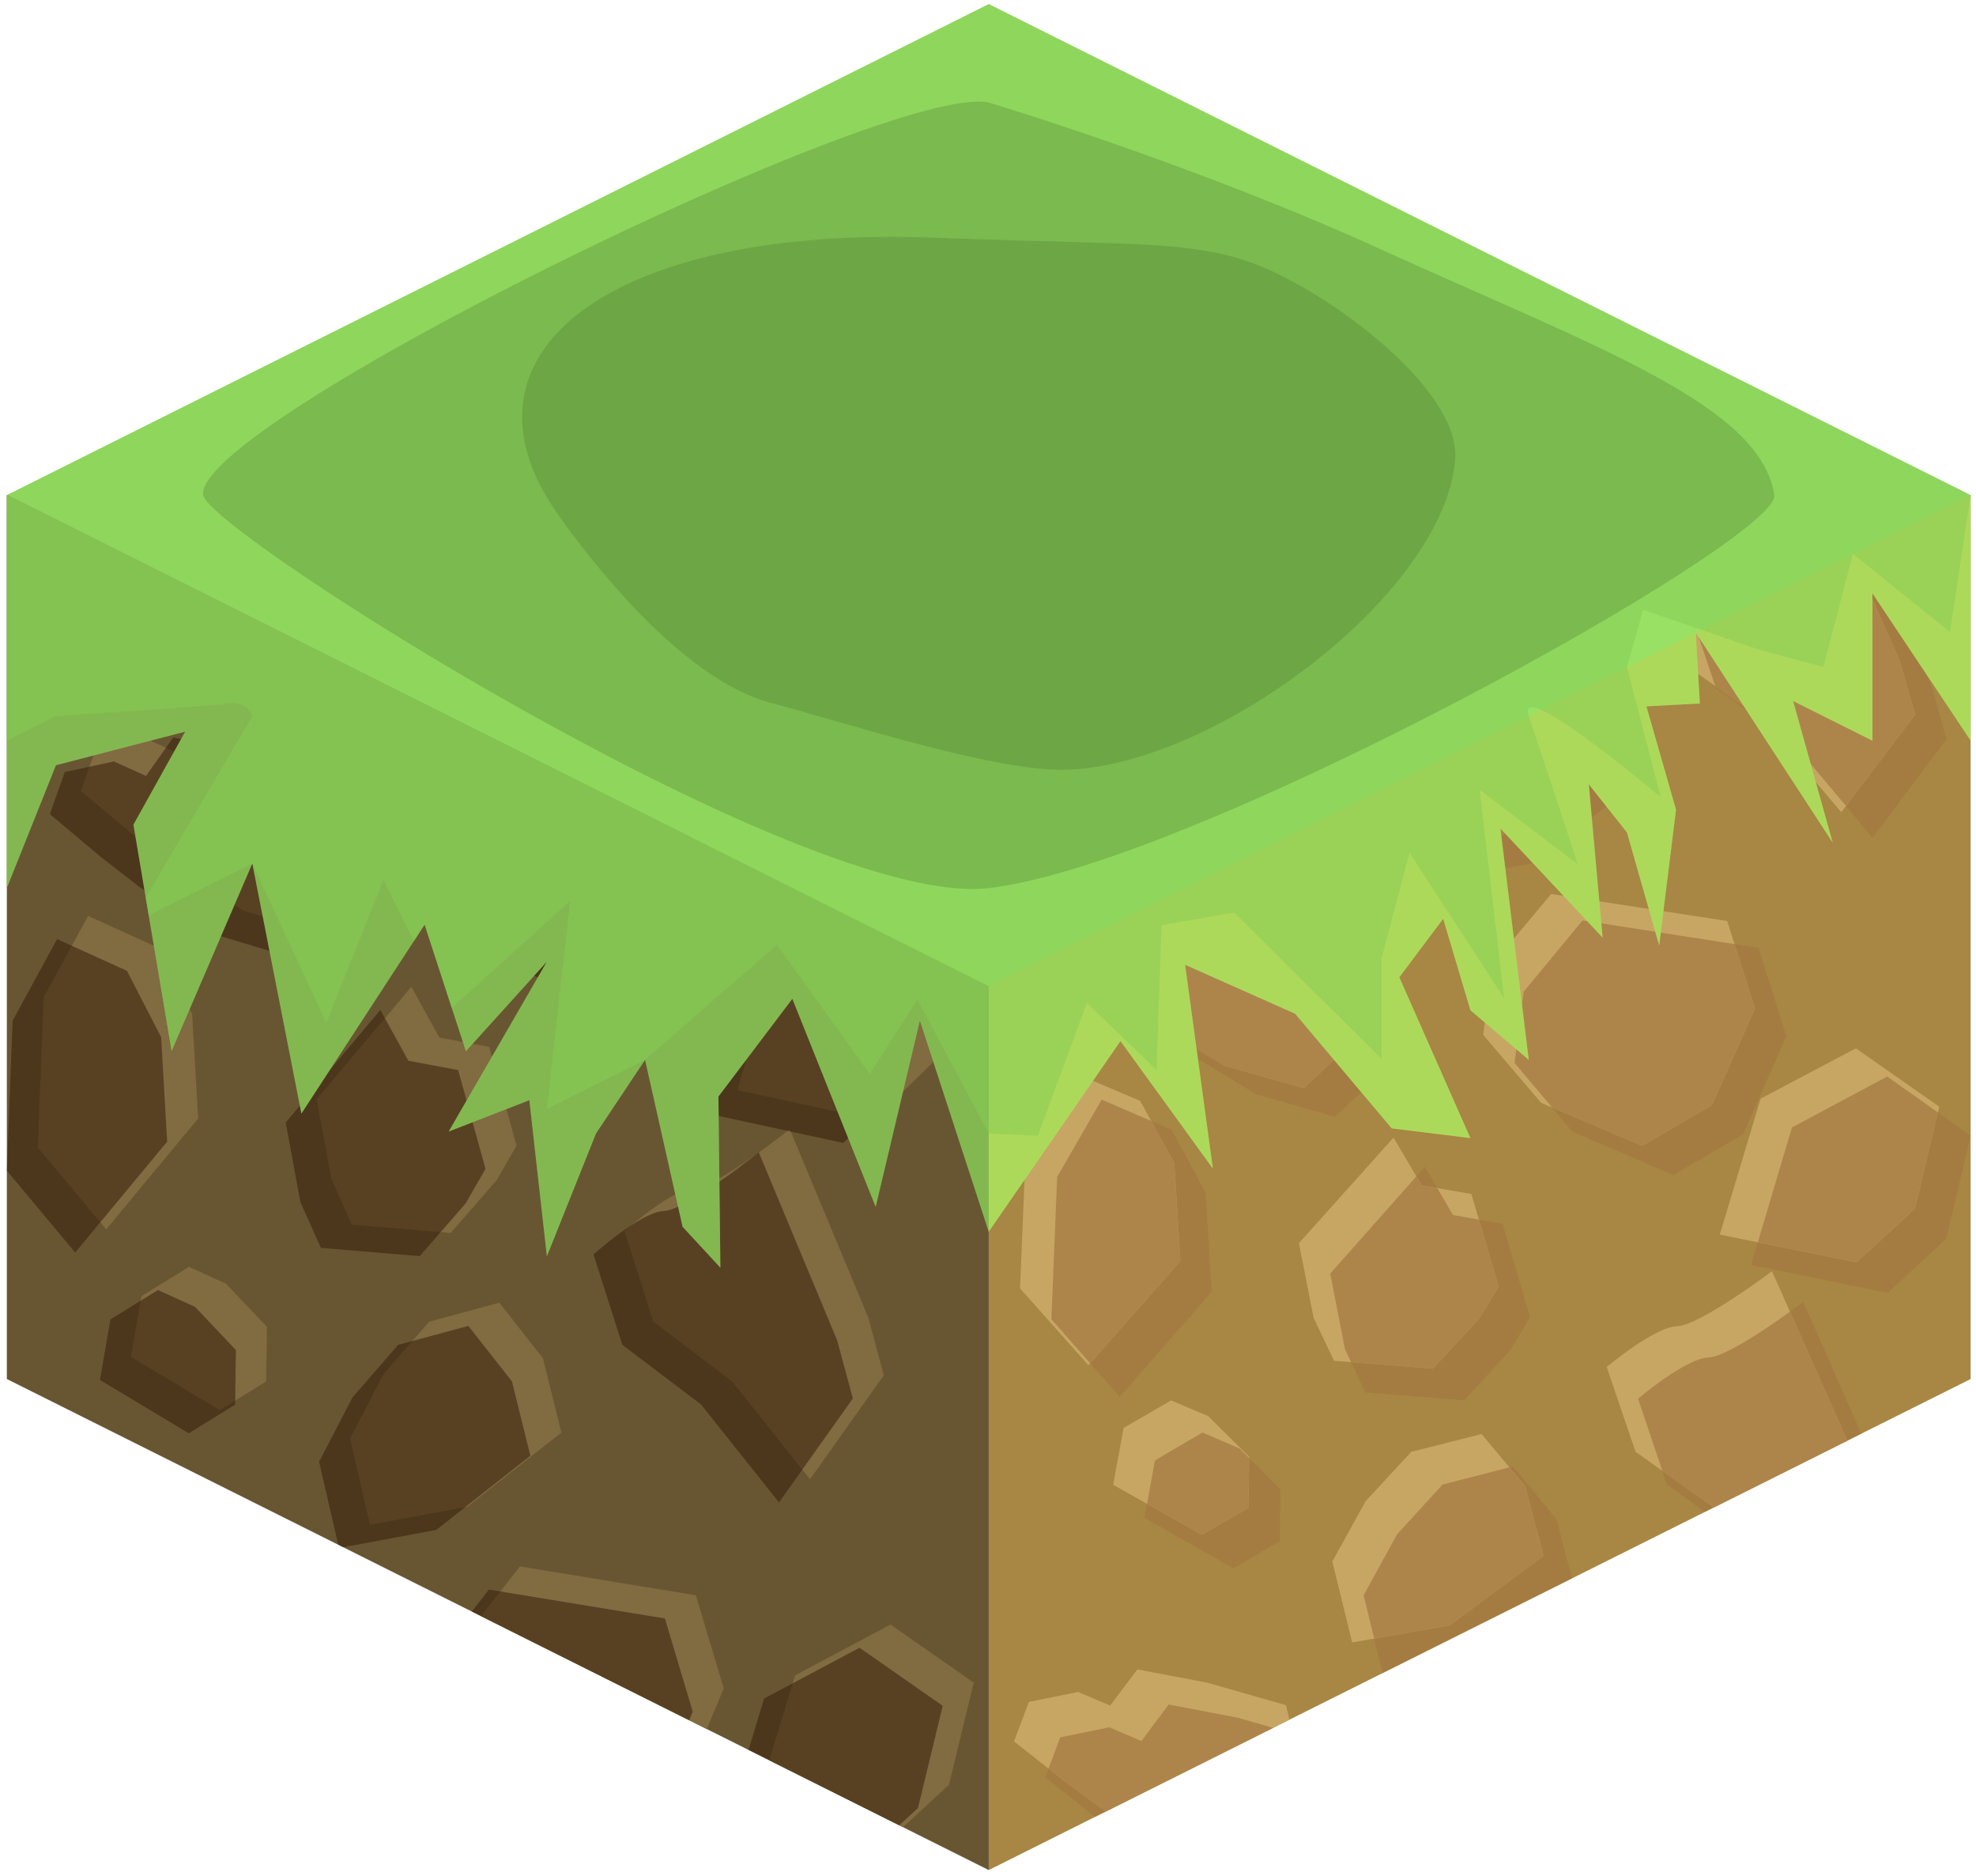 <?xml version="1.0" encoding="UTF-8" standalone="no"?><!DOCTYPE svg PUBLIC "-//W3C//DTD SVG 1.1//EN" "http://www.w3.org/Graphics/SVG/1.1/DTD/svg11.dtd"><svg width="100%" height="100%" viewBox="0 0 216 205" version="1.1" xmlns="http://www.w3.org/2000/svg" xmlns:xlink="http://www.w3.org/1999/xlink" xml:space="preserve" xmlns:serif="http://www.serif.com/" style="fill-rule:evenodd;clip-rule:evenodd;stroke-linejoin:round;stroke-miterlimit:1.414;"><g id="Grass_Block11"><g id="Grass_Block09"><g id="Grass_Block091" serif:id="Grass_Block09"><g><path d="M215.412,54.114l0,96.599l-107.331,53.665l0,-96.598l107.331,-53.666Z" style="fill:#a88643;"/><clipPath id="_clip1"><path d="M215.412,54.114l0,96.599l-107.331,53.665l0,-96.598l107.331,-53.666Z"/></clipPath><g clip-path="url(#_clip1)"><path d="M113.609,235.269l-7.471,-8.393l0.629,-15.381l4.861,-8.364l7.639,3.248l3.734,6.804l0.66,10.713l-10.052,11.373" style="fill:#c7a664;"/><path d="M129.451,258.418l-9.713,-5.527l1.146,-6.28l5.191,-3.041l4.056,1.744l4.471,4.478l-0.085,5.658l-5.066,2.968Zm30.283,-23.855l-5.042,5.49l-10.805,-0.858l-2.238,-4.75l-1.605,-8.245l10.343,-11.669l3.071,5.269l5.435,0.966l2.991,10.237l-2.15,3.56Zm-42.701,5.119l-7.471,-8.486l0.629,-15.55l4.861,-8.457l7.639,3.285l3.734,6.879l0.66,10.83l-10.052,11.499Zm93.012,-28.565l-2.662,11.269l-6.387,5.935l-14.945,-3.071l4.461,-15.019l10.414,-5.566l9.119,6.452Zm-32.485,4.321l7.62,-4.464l4.724,-10.709l-3.045,-9.664l-19.233,-2.996l-6.432,7.782l-1.006,7.794l6.329,7.509l11.043,4.748Zm-36.987,-6.374l6.48,-6.129l-3.057,-12.704l-8.623,-2.49l-7.622,-1.459l-2.977,3.993l-3.5,-1.504l-5.378,1.097l-1.634,4.367l5.651,4.497l4.24,3.125l7.816,4.756l8.604,2.451Zm10.66,-25.764l10.639,-1.878l10.285,-7.689l-2.017,-7.71l-4.768,-5.754l-7.68,1.972l-4.984,5.447l-3.648,6.662l2.173,8.95Zm48.103,-4.724l8.068,-10.782l-1.706,-6.007l-8.575,-19.507c0,0 -7.897,6.005 -10.383,6.082c-2.485,0.078 -7.683,4.502 -7.683,4.502l3.152,9.371l8.6,6.179l8.527,10.162Zm-64.518,-7.172l-9.714,-5.526l1.146,-6.28l5.191,-3.042l4.057,1.744l4.47,4.478l-0.085,5.659l-5.065,2.967Zm30.283,-23.854l-5.042,5.49l-10.806,-0.858l-2.238,-4.75l-1.605,-8.245l10.344,-11.669l3.07,5.268l5.436,0.966l2.991,10.238l-2.15,3.56Zm-42.702,5.118l-7.471,-8.485l0.629,-15.55l4.861,-8.457l7.639,3.284l3.734,6.879l0.661,10.831l-10.053,11.498Zm93.013,-28.564l-2.663,11.269l-6.387,5.934l-14.945,-3.07l4.461,-15.02l10.415,-5.565l9.119,6.452Zm-32.486,4.321l7.621,-4.465l4.724,-10.709l-3.045,-9.663l-19.234,-2.996l-6.432,7.782l-1.005,7.793l6.328,7.51l11.043,4.748Zm-36.986,-6.375l6.48,-6.129l-3.057,-12.703l-8.623,-2.491l-7.622,-1.459l-2.977,3.994l-3.5,-1.505l-5.378,1.098l-1.634,4.367l5.651,4.497l4.24,3.125l7.816,4.755l8.604,2.451Zm10.659,-25.764l10.639,-1.877l10.285,-7.689l-2.016,-7.71l-4.769,-5.755l-7.679,1.972l-4.985,5.448l-3.648,6.661l2.173,8.95Zm48.103,-4.723l8.069,-10.783l-1.707,-6.007l-8.574,-19.507c0,0 -7.897,6.006 -10.383,6.083c-2.486,0.077 -7.683,4.501 -7.683,4.501l3.152,9.371l8.6,6.18l8.526,10.162Z" style="fill:#a37841;fill-opacity:0.7;"/><path d="M137.149,204.984l6.48,-6.062l-3.057,-12.564l-8.623,-2.464l-7.622,-1.443l-2.977,3.95l-3.5,-1.488l-5.378,1.085l-1.634,4.32l5.651,4.448l4.24,3.09l7.817,4.704l8.603,2.424Z" style="fill:#c7a664;"/><clipPath id="_clip2"><path d="M137.149,204.984l6.48,-6.062l-3.057,-12.564l-8.623,-2.464l-7.622,-1.443l-2.977,3.95l-3.5,-1.488l-5.378,1.085l-1.634,4.32l5.651,4.448l4.24,3.09l7.817,4.704l8.603,2.424Z"/></clipPath><g clip-path="url(#_clip2)"><path d="M129.451,258.418l-9.713,-5.527l1.146,-6.28l5.191,-3.041l4.056,1.744l4.471,4.478l-0.085,5.658l-5.066,2.968Zm30.283,-23.855l-5.042,5.49l-10.805,-0.858l-2.238,-4.75l-1.605,-8.245l10.343,-11.669l3.071,5.269l5.435,0.966l2.991,10.237l-2.15,3.56Zm-42.701,5.119l-7.471,-8.486l0.629,-15.55l4.861,-8.457l7.639,3.285l3.734,6.879l0.66,10.83l-10.052,11.499Zm93.012,-28.565l-2.662,11.269l-6.387,5.935l-14.945,-3.071l4.461,-15.019l10.414,-5.566l9.119,6.452Zm-32.485,4.321l7.62,-4.464l4.724,-10.709l-3.045,-9.664l-19.233,-2.996l-6.432,7.782l-1.006,7.794l6.329,7.509l11.043,4.748Zm-36.987,-6.374l6.48,-6.129l-3.057,-12.704l-8.623,-2.49l-7.622,-1.459l-2.977,3.993l-3.5,-1.504l-5.378,1.097l-1.634,4.367l5.651,4.497l4.24,3.125l7.816,4.756l8.604,2.451Zm10.66,-25.764l10.639,-1.878l10.285,-7.689l-2.017,-7.71l-4.768,-5.754l-7.68,1.972l-4.984,5.447l-3.648,6.662l2.173,8.95Zm48.103,-4.724l8.068,-10.782l-1.706,-6.007l-8.575,-19.507c0,0 -7.897,6.005 -10.383,6.082c-2.485,0.078 -7.683,4.502 -7.683,4.502l3.152,9.371l8.6,6.179l8.527,10.162Zm-64.518,-7.172l-9.714,-5.526l1.146,-6.28l5.191,-3.042l4.057,1.744l4.47,4.478l-0.085,5.659l-5.065,2.967Zm30.283,-23.854l-5.042,5.49l-10.806,-0.858l-2.238,-4.75l-1.605,-8.245l10.344,-11.669l3.07,5.268l5.436,0.966l2.991,10.238l-2.15,3.56Zm-42.702,5.118l-7.471,-8.485l0.629,-15.55l4.861,-8.457l7.639,3.284l3.734,6.879l0.661,10.831l-10.053,11.498Zm93.013,-28.564l-2.663,11.269l-6.387,5.934l-14.945,-3.07l4.461,-15.02l10.415,-5.565l9.119,6.452Zm-32.486,4.321l7.621,-4.465l4.724,-10.709l-3.045,-9.663l-19.234,-2.996l-6.432,7.782l-1.005,7.793l6.328,7.51l11.043,4.748Zm-36.986,-6.375l6.48,-6.129l-3.057,-12.703l-8.623,-2.491l-7.622,-1.459l-2.977,3.994l-3.5,-1.505l-5.378,1.098l-1.634,4.367l5.651,4.497l4.24,3.125l7.816,4.755l8.604,2.451Zm10.659,-25.764l10.639,-1.877l10.285,-7.689l-2.016,-7.71l-4.769,-5.755l-7.679,1.972l-4.985,5.448l-3.648,6.661l2.173,8.95Zm48.103,-4.723l8.069,-10.783l-1.707,-6.007l-8.574,-19.507c0,0 -7.897,6.006 -10.383,6.083c-2.486,0.077 -7.683,4.501 -7.683,4.501l3.152,9.371l8.6,6.18l8.526,10.162Z" style="fill:#a37841;fill-opacity:0.7;"/></g><path d="M174.136,211.29l7.62,-4.416l4.724,-10.593l-3.045,-9.557l-19.233,-2.964l-6.432,7.697l-1.006,7.709l6.329,7.427l11.043,4.697Z" style="fill:#c7a664;"/><path d="M195.912,174.829l8.068,-10.664l-1.706,-5.942l-8.575,-19.295c0,0 -7.897,5.94 -10.383,6.017c-2.485,0.076 -7.683,4.452 -7.683,4.452l3.152,9.269l8.6,6.112l8.527,10.051Z" style="fill:#c7a664;"/><clipPath id="_clip3"><path d="M195.912,174.829l8.068,-10.664l-1.706,-5.942l-8.575,-19.295c0,0 -7.897,5.94 -10.383,6.017c-2.485,0.076 -7.683,4.452 -7.683,4.452l3.152,9.269l8.6,6.112l8.527,10.051Z"/></clipPath><g clip-path="url(#_clip3)"><path d="M129.451,258.418l-9.713,-5.527l1.146,-6.28l5.191,-3.041l4.056,1.744l4.471,4.478l-0.085,5.658l-5.066,2.968Zm30.283,-23.855l-5.042,5.49l-10.805,-0.858l-2.238,-4.75l-1.605,-8.245l10.343,-11.669l3.071,5.269l5.435,0.966l2.991,10.237l-2.15,3.56Zm-42.701,5.119l-7.471,-8.486l0.629,-15.55l4.861,-8.457l7.639,3.285l3.734,6.879l0.66,10.83l-10.052,11.499Zm93.012,-28.565l-2.662,11.269l-6.387,5.935l-14.945,-3.071l4.461,-15.019l10.414,-5.566l9.119,6.452Zm-32.485,4.321l7.62,-4.464l4.724,-10.709l-3.045,-9.664l-19.233,-2.996l-6.432,7.782l-1.006,7.794l6.329,7.509l11.043,4.748Zm-36.987,-6.374l6.48,-6.129l-3.057,-12.704l-8.623,-2.49l-7.622,-1.459l-2.977,3.993l-3.5,-1.504l-5.378,1.097l-1.634,4.367l5.651,4.497l4.24,3.125l7.816,4.756l8.604,2.451Zm10.66,-25.764l10.639,-1.878l10.285,-7.689l-2.017,-7.71l-4.768,-5.754l-7.68,1.972l-4.984,5.447l-3.648,6.662l2.173,8.95Zm48.103,-4.724l8.068,-10.782l-1.706,-6.007l-8.575,-19.507c0,0 -7.897,6.005 -10.383,6.082c-2.485,0.078 -7.683,4.502 -7.683,4.502l3.152,9.371l8.6,6.179l8.527,10.162Zm-64.518,-7.172l-9.714,-5.526l1.146,-6.28l5.191,-3.042l4.057,1.744l4.47,4.478l-0.085,5.659l-5.065,2.967Zm30.283,-23.854l-5.042,5.49l-10.806,-0.858l-2.238,-4.75l-1.605,-8.245l10.344,-11.669l3.07,5.268l5.436,0.966l2.991,10.238l-2.15,3.56Zm-42.702,5.118l-7.471,-8.485l0.629,-15.55l4.861,-8.457l7.639,3.284l3.734,6.879l0.661,10.831l-10.053,11.498Zm93.013,-28.564l-2.663,11.269l-6.387,5.934l-14.945,-3.07l4.461,-15.02l10.415,-5.565l9.119,6.452Zm-32.486,4.321l7.621,-4.465l4.724,-10.709l-3.045,-9.663l-19.234,-2.996l-6.432,7.782l-1.005,7.793l6.328,7.51l11.043,4.748Zm-36.986,-6.375l6.48,-6.129l-3.057,-12.703l-8.623,-2.491l-7.622,-1.459l-2.977,3.994l-3.5,-1.505l-5.378,1.098l-1.634,4.367l5.651,4.497l4.24,3.125l7.816,4.755l8.604,2.451Zm10.659,-25.764l10.639,-1.877l10.285,-7.689l-2.016,-7.71l-4.769,-5.755l-7.679,1.972l-4.985,5.448l-3.648,6.661l2.173,8.95Zm48.103,-4.723l8.069,-10.783l-1.707,-6.007l-8.574,-19.507c0,0 -7.897,6.006 -10.383,6.083c-2.486,0.077 -7.683,4.501 -7.683,4.501l3.152,9.371l8.6,6.18l8.526,10.162Z" style="fill:#a37841;fill-opacity:0.7;"/></g><path d="M147.809,179.501l10.639,-1.857l10.285,-7.605l-2.017,-7.626l-4.768,-5.691l-7.68,1.95l-4.984,5.388l-3.648,6.589l2.173,8.852" style="fill:#c7a664;"/><clipPath id="_clip4"><path d="M147.809,179.501l10.639,-1.857l10.285,-7.605l-2.017,-7.626l-4.768,-5.691l-7.68,1.95l-4.984,5.388l-3.648,6.589l2.173,8.852"/></clipPath><g clip-path="url(#_clip4)"><path d="M129.451,258.418l-9.713,-5.527l1.146,-6.28l5.191,-3.041l4.056,1.744l4.471,4.478l-0.085,5.658l-5.066,2.968Zm30.283,-23.855l-5.042,5.49l-10.805,-0.858l-2.238,-4.75l-1.605,-8.245l10.343,-11.669l3.071,5.269l5.435,0.966l2.991,10.237l-2.15,3.56Zm-42.701,5.119l-7.471,-8.486l0.629,-15.55l4.861,-8.457l7.639,3.285l3.734,6.879l0.66,10.83l-10.052,11.499Zm93.012,-28.565l-2.662,11.269l-6.387,5.935l-14.945,-3.071l4.461,-15.019l10.414,-5.566l9.119,6.452Zm-32.485,4.321l7.62,-4.464l4.724,-10.709l-3.045,-9.664l-19.233,-2.996l-6.432,7.782l-1.006,7.794l6.329,7.509l11.043,4.748Zm-36.987,-6.374l6.48,-6.129l-3.057,-12.704l-8.623,-2.49l-7.622,-1.459l-2.977,3.993l-3.5,-1.504l-5.378,1.097l-1.634,4.367l5.651,4.497l4.24,3.125l7.816,4.756l8.604,2.451Zm10.66,-25.764l10.639,-1.878l10.285,-7.689l-2.017,-7.71l-4.768,-5.754l-7.68,1.972l-4.984,5.447l-3.648,6.662l2.173,8.95Zm48.103,-4.724l8.068,-10.782l-1.706,-6.007l-8.575,-19.507c0,0 -7.897,6.005 -10.383,6.082c-2.485,0.078 -7.683,4.502 -7.683,4.502l3.152,9.371l8.6,6.179l8.527,10.162Zm-64.518,-7.172l-9.714,-5.526l1.146,-6.28l5.191,-3.042l4.057,1.744l4.47,4.478l-0.085,5.659l-5.065,2.967Zm30.283,-23.854l-5.042,5.49l-10.806,-0.858l-2.238,-4.75l-1.605,-8.245l10.344,-11.669l3.07,5.268l5.436,0.966l2.991,10.238l-2.15,3.56Zm-42.702,5.118l-7.471,-8.485l0.629,-15.55l4.861,-8.457l7.639,3.284l3.734,6.879l0.661,10.831l-10.053,11.498Zm93.013,-28.564l-2.663,11.269l-6.387,5.934l-14.945,-3.07l4.461,-15.02l10.415,-5.565l9.119,6.452Zm-32.486,4.321l7.621,-4.465l4.724,-10.709l-3.045,-9.663l-19.234,-2.996l-6.432,7.782l-1.005,7.793l6.328,7.51l11.043,4.748Zm-36.986,-6.375l6.48,-6.129l-3.057,-12.703l-8.623,-2.491l-7.622,-1.459l-2.977,3.994l-3.5,-1.505l-5.378,1.098l-1.634,4.367l5.651,4.497l4.24,3.125l7.816,4.755l8.604,2.451Zm10.659,-25.764l10.639,-1.877l10.285,-7.689l-2.016,-7.71l-4.769,-5.755l-7.679,1.972l-4.985,5.448l-3.648,6.661l2.173,8.95Zm48.103,-4.723l8.069,-10.783l-1.707,-6.007l-8.574,-19.507c0,0 -7.897,6.006 -10.383,6.083c-2.486,0.077 -7.683,4.501 -7.683,4.501l3.152,9.371l8.6,6.18l8.526,10.162Z" style="fill:#a37841;fill-opacity:0.7;"/></g><path d="M206.621,207.016l-9.119,-6.382l-10.414,5.505l-4.461,14.856l14.945,3.036l6.387,-5.869l2.662,-11.146" style="fill:#c7a664;"/><clipPath id="_clip5"><path d="M206.621,207.016l-9.119,-6.382l-10.414,5.505l-4.461,14.856l14.945,3.036l6.387,-5.869l2.662,-11.146"/></clipPath><g clip-path="url(#_clip5)"><path d="M129.451,258.418l-9.713,-5.527l1.146,-6.28l5.191,-3.041l4.056,1.744l4.471,4.478l-0.085,5.658l-5.066,2.968Zm30.283,-23.855l-5.042,5.49l-10.805,-0.858l-2.238,-4.75l-1.605,-8.245l10.343,-11.669l3.071,5.269l5.435,0.966l2.991,10.237l-2.15,3.56Zm-42.701,5.119l-7.471,-8.486l0.629,-15.55l4.861,-8.457l7.639,3.285l3.734,6.879l0.66,10.83l-10.052,11.499Zm93.012,-28.565l-2.662,11.269l-6.387,5.935l-14.945,-3.071l4.461,-15.019l10.414,-5.566l9.119,6.452Zm-32.485,4.321l7.62,-4.464l4.724,-10.709l-3.045,-9.664l-19.233,-2.996l-6.432,7.782l-1.006,7.794l6.329,7.509l11.043,4.748Zm-36.987,-6.374l6.48,-6.129l-3.057,-12.704l-8.623,-2.49l-7.622,-1.459l-2.977,3.993l-3.5,-1.504l-5.378,1.097l-1.634,4.367l5.651,4.497l4.24,3.125l7.816,4.756l8.604,2.451Zm10.66,-25.764l10.639,-1.878l10.285,-7.689l-2.017,-7.71l-4.768,-5.754l-7.68,1.972l-4.984,5.447l-3.648,6.662l2.173,8.95Zm48.103,-4.724l8.068,-10.782l-1.706,-6.007l-8.575,-19.507c0,0 -7.897,6.005 -10.383,6.082c-2.485,0.078 -7.683,4.502 -7.683,4.502l3.152,9.371l8.6,6.179l8.527,10.162Zm-64.518,-7.172l-9.714,-5.526l1.146,-6.28l5.191,-3.042l4.057,1.744l4.47,4.478l-0.085,5.659l-5.065,2.967Zm30.283,-23.854l-5.042,5.49l-10.806,-0.858l-2.238,-4.75l-1.605,-8.245l10.344,-11.669l3.07,5.268l5.436,0.966l2.991,10.238l-2.15,3.56Zm-42.702,5.118l-7.471,-8.485l0.629,-15.55l4.861,-8.457l7.639,3.284l3.734,6.879l0.661,10.831l-10.053,11.498Zm93.013,-28.564l-2.663,11.269l-6.387,5.934l-14.945,-3.07l4.461,-15.02l10.415,-5.565l9.119,6.452Zm-32.486,4.321l7.621,-4.465l4.724,-10.709l-3.045,-9.663l-19.234,-2.996l-6.432,7.782l-1.005,7.793l6.328,7.51l11.043,4.748Zm-36.986,-6.375l6.48,-6.129l-3.057,-12.703l-8.623,-2.491l-7.622,-1.459l-2.977,3.994l-3.5,-1.505l-5.378,1.098l-1.634,4.367l5.651,4.497l4.24,3.125l7.816,4.755l8.604,2.451Zm10.659,-25.764l10.639,-1.877l10.285,-7.689l-2.016,-7.71l-4.769,-5.755l-7.679,1.972l-4.985,5.448l-3.648,6.661l2.173,8.95Zm48.103,-4.723l8.069,-10.783l-1.707,-6.007l-8.574,-19.507c0,0 -7.897,6.006 -10.383,6.083c-2.486,0.077 -7.683,4.501 -7.683,4.501l3.152,9.371l8.6,6.18l8.526,10.162Z" style="fill:#a37841;fill-opacity:0.7;"/></g><path d="M118.975,149.204l-7.47,-8.393l0.628,-15.381l4.861,-8.365l7.639,3.249l3.735,6.804l0.66,10.713l-10.053,11.373" style="fill:#c7a664;"/><clipPath id="_clip6"><path d="M118.975,149.204l-7.47,-8.393l0.628,-15.381l4.861,-8.365l7.639,3.249l3.735,6.804l0.66,10.713l-10.053,11.373"/></clipPath><g clip-path="url(#_clip6)"><path d="M129.451,258.418l-9.713,-5.527l1.146,-6.28l5.191,-3.041l4.056,1.744l4.471,4.478l-0.085,5.658l-5.066,2.968Zm30.283,-23.855l-5.042,5.49l-10.805,-0.858l-2.238,-4.75l-1.605,-8.245l10.343,-11.669l3.071,5.269l5.435,0.966l2.991,10.237l-2.15,3.56Zm-42.701,5.119l-7.471,-8.486l0.629,-15.55l4.861,-8.457l7.639,3.285l3.734,6.879l0.66,10.83l-10.052,11.499Zm93.012,-28.565l-2.662,11.269l-6.387,5.935l-14.945,-3.071l4.461,-15.019l10.414,-5.566l9.119,6.452Zm-32.485,4.321l7.62,-4.464l4.724,-10.709l-3.045,-9.664l-19.233,-2.996l-6.432,7.782l-1.006,7.794l6.329,7.509l11.043,4.748Zm-36.987,-6.374l6.48,-6.129l-3.057,-12.704l-8.623,-2.49l-7.622,-1.459l-2.977,3.993l-3.5,-1.504l-5.378,1.097l-1.634,4.367l5.651,4.497l4.24,3.125l7.816,4.756l8.604,2.451Zm10.66,-25.764l10.639,-1.878l10.285,-7.689l-2.017,-7.71l-4.768,-5.754l-7.68,1.972l-4.984,5.447l-3.648,6.662l2.173,8.95Zm48.103,-4.724l8.068,-10.782l-1.706,-6.007l-8.575,-19.507c0,0 -7.897,6.005 -10.383,6.082c-2.485,0.078 -7.683,4.502 -7.683,4.502l3.152,9.371l8.6,6.179l8.527,10.162Zm-64.518,-7.172l-9.714,-5.526l1.146,-6.28l5.191,-3.042l4.057,1.744l4.47,4.478l-0.085,5.659l-5.065,2.967Zm30.283,-23.854l-5.042,5.49l-10.806,-0.858l-2.238,-4.75l-1.605,-8.245l10.344,-11.669l3.07,5.268l5.436,0.966l2.991,10.238l-2.15,3.56Zm-42.702,5.118l-7.471,-8.485l0.629,-15.55l4.861,-8.457l7.639,3.284l3.734,6.879l0.661,10.831l-10.053,11.498Zm93.013,-28.564l-2.663,11.269l-6.387,5.934l-14.945,-3.07l4.461,-15.02l10.415,-5.565l9.119,6.452Zm-32.486,4.321l7.621,-4.465l4.724,-10.709l-3.045,-9.663l-19.234,-2.996l-6.432,7.782l-1.005,7.793l6.328,7.51l11.043,4.748Zm-36.986,-6.375l6.48,-6.129l-3.057,-12.703l-8.623,-2.491l-7.622,-1.459l-2.977,3.994l-3.5,-1.505l-5.378,1.098l-1.634,4.367l5.651,4.497l4.24,3.125l7.816,4.755l8.604,2.451Zm10.659,-25.764l10.639,-1.877l10.285,-7.689l-2.016,-7.71l-4.769,-5.755l-7.679,1.972l-4.985,5.448l-3.648,6.661l2.173,8.95Zm48.103,-4.723l8.069,-10.783l-1.707,-6.007l-8.574,-19.507c0,0 -7.897,6.006 -10.383,6.083c-2.486,0.077 -7.683,4.501 -7.683,4.501l3.152,9.371l8.6,6.18l8.526,10.162Z" style="fill:#a37841;fill-opacity:0.7;"/></g><path d="M131.394,167.736l-9.714,-5.467l1.146,-6.211l5.191,-3.009l4.057,1.725l4.47,4.43l-0.085,5.596l-5.065,2.936Z" style="fill:#c7a664;"/><clipPath id="_clip7"><path d="M131.394,167.736l-9.714,-5.467l1.146,-6.211l5.191,-3.009l4.057,1.725l4.47,4.43l-0.085,5.596l-5.065,2.936Z"/></clipPath><g clip-path="url(#_clip7)"><path d="M129.451,258.418l-9.713,-5.527l1.146,-6.28l5.191,-3.041l4.056,1.744l4.471,4.478l-0.085,5.658l-5.066,2.968Zm30.283,-23.855l-5.042,5.49l-10.805,-0.858l-2.238,-4.75l-1.605,-8.245l10.343,-11.669l3.071,5.269l5.435,0.966l2.991,10.237l-2.15,3.56Zm-42.701,5.119l-7.471,-8.486l0.629,-15.55l4.861,-8.457l7.639,3.285l3.734,6.879l0.66,10.83l-10.052,11.499Zm93.012,-28.565l-2.662,11.269l-6.387,5.935l-14.945,-3.071l4.461,-15.019l10.414,-5.566l9.119,6.452Zm-32.485,4.321l7.62,-4.464l4.724,-10.709l-3.045,-9.664l-19.233,-2.996l-6.432,7.782l-1.006,7.794l6.329,7.509l11.043,4.748Zm-36.987,-6.374l6.48,-6.129l-3.057,-12.704l-8.623,-2.49l-7.622,-1.459l-2.977,3.993l-3.5,-1.504l-5.378,1.097l-1.634,4.367l5.651,4.497l4.24,3.125l7.816,4.756l8.604,2.451Zm10.66,-25.764l10.639,-1.878l10.285,-7.689l-2.017,-7.71l-4.768,-5.754l-7.68,1.972l-4.984,5.447l-3.648,6.662l2.173,8.95Zm48.103,-4.724l8.068,-10.782l-1.706,-6.007l-8.575,-19.507c0,0 -7.897,6.005 -10.383,6.082c-2.485,0.078 -7.683,4.502 -7.683,4.502l3.152,9.371l8.6,6.179l8.527,10.162Zm-64.518,-7.172l-9.714,-5.526l1.146,-6.28l5.191,-3.042l4.057,1.744l4.47,4.478l-0.085,5.659l-5.065,2.967Zm30.283,-23.854l-5.042,5.49l-10.806,-0.858l-2.238,-4.75l-1.605,-8.245l10.344,-11.669l3.07,5.268l5.436,0.966l2.991,10.238l-2.15,3.56Zm-42.702,5.118l-7.471,-8.485l0.629,-15.55l4.861,-8.457l7.639,3.284l3.734,6.879l0.661,10.831l-10.053,11.498Zm93.013,-28.564l-2.663,11.269l-6.387,5.934l-14.945,-3.07l4.461,-15.02l10.415,-5.565l9.119,6.452Zm-32.486,4.321l7.621,-4.465l4.724,-10.709l-3.045,-9.663l-19.234,-2.996l-6.432,7.782l-1.005,7.793l6.328,7.51l11.043,4.748Zm-36.986,-6.375l6.48,-6.129l-3.057,-12.703l-8.623,-2.491l-7.622,-1.459l-2.977,3.994l-3.5,-1.505l-5.378,1.098l-1.634,4.367l5.651,4.497l4.24,3.125l7.816,4.755l8.604,2.451Zm10.659,-25.764l10.639,-1.877l10.285,-7.689l-2.016,-7.71l-4.769,-5.755l-7.679,1.972l-4.985,5.448l-3.648,6.661l2.173,8.95Zm48.103,-4.723l8.069,-10.783l-1.707,-6.007l-8.574,-19.507c0,0 -7.897,6.006 -10.383,6.083c-2.486,0.077 -7.683,4.501 -7.683,4.501l3.152,9.371l8.6,6.18l8.526,10.162Z" style="fill:#a37841;fill-opacity:0.7;"/></g><path d="M161.677,144.141l-5.042,5.43l-10.806,-0.848l-2.237,-4.699l-1.606,-8.155l10.344,-11.541l3.07,5.211l5.436,0.955l2.991,10.126l-2.15,3.521" style="fill:#c7a664;"/><clipPath id="_clip8"><path d="M161.677,144.141l-5.042,5.43l-10.806,-0.848l-2.237,-4.699l-1.606,-8.155l10.344,-11.541l3.07,5.211l5.436,0.955l2.991,10.126l-2.15,3.521"/></clipPath><g clip-path="url(#_clip8)"><path d="M129.451,258.418l-9.713,-5.527l1.146,-6.28l5.191,-3.041l4.056,1.744l4.471,4.478l-0.085,5.658l-5.066,2.968Zm30.283,-23.855l-5.042,5.49l-10.805,-0.858l-2.238,-4.75l-1.605,-8.245l10.343,-11.669l3.071,5.269l5.435,0.966l2.991,10.237l-2.15,3.56Zm-42.701,5.119l-7.471,-8.486l0.629,-15.55l4.861,-8.457l7.639,3.285l3.734,6.879l0.66,10.83l-10.052,11.499Zm93.012,-28.565l-2.662,11.269l-6.387,5.935l-14.945,-3.071l4.461,-15.019l10.414,-5.566l9.119,6.452Zm-32.485,4.321l7.62,-4.464l4.724,-10.709l-3.045,-9.664l-19.233,-2.996l-6.432,7.782l-1.006,7.794l6.329,7.509l11.043,4.748Zm-36.987,-6.374l6.48,-6.129l-3.057,-12.704l-8.623,-2.49l-7.622,-1.459l-2.977,3.993l-3.5,-1.504l-5.378,1.097l-1.634,4.367l5.651,4.497l4.24,3.125l7.816,4.756l8.604,2.451Zm10.66,-25.764l10.639,-1.878l10.285,-7.689l-2.017,-7.71l-4.768,-5.754l-7.68,1.972l-4.984,5.447l-3.648,6.662l2.173,8.95Zm48.103,-4.724l8.068,-10.782l-1.706,-6.007l-8.575,-19.507c0,0 -7.897,6.005 -10.383,6.082c-2.485,0.078 -7.683,4.502 -7.683,4.502l3.152,9.371l8.6,6.179l8.527,10.162Zm-64.518,-7.172l-9.714,-5.526l1.146,-6.28l5.191,-3.042l4.057,1.744l4.47,4.478l-0.085,5.659l-5.065,2.967Zm30.283,-23.854l-5.042,5.49l-10.806,-0.858l-2.238,-4.75l-1.605,-8.245l10.344,-11.669l3.07,5.268l5.436,0.966l2.991,10.238l-2.15,3.56Zm-42.702,5.118l-7.471,-8.485l0.629,-15.55l4.861,-8.457l7.639,3.284l3.734,6.879l0.661,10.831l-10.053,11.498Zm93.013,-28.564l-2.663,11.269l-6.387,5.934l-14.945,-3.07l4.461,-15.02l10.415,-5.565l9.119,6.452Zm-32.486,4.321l7.621,-4.465l4.724,-10.709l-3.045,-9.663l-19.234,-2.996l-6.432,7.782l-1.005,7.793l6.328,7.51l11.043,4.748Zm-36.986,-6.375l6.48,-6.129l-3.057,-12.703l-8.623,-2.491l-7.622,-1.459l-2.977,3.994l-3.5,-1.505l-5.378,1.098l-1.634,4.367l5.651,4.497l4.24,3.125l7.816,4.755l8.604,2.451Zm10.659,-25.764l10.639,-1.877l10.285,-7.689l-2.016,-7.71l-4.769,-5.755l-7.679,1.972l-4.985,5.448l-3.648,6.661l2.173,8.95Zm48.103,-4.723l8.069,-10.783l-1.707,-6.007l-8.574,-19.507c0,0 -7.897,6.006 -10.383,6.083c-2.486,0.077 -7.683,4.501 -7.683,4.501l3.152,9.371l8.6,6.18l8.526,10.162Z" style="fill:#a37841;fill-opacity:0.7;"/></g><path d="M142.516,118.919l6.48,-6.062l-3.057,-12.564l-8.623,-2.464l-7.622,-1.443l-2.977,3.95l-3.5,-1.488l-5.378,1.085l-1.634,4.32l5.651,4.448l4.24,3.09l7.816,4.704l8.604,2.424Z" style="fill:#c7a664;"/><clipPath id="_clip9"><path d="M142.516,118.919l6.48,-6.062l-3.057,-12.564l-8.623,-2.464l-7.622,-1.443l-2.977,3.95l-3.5,-1.488l-5.378,1.085l-1.634,4.32l5.651,4.448l4.24,3.09l7.816,4.704l8.604,2.424Z"/></clipPath><g clip-path="url(#_clip9)"><path d="M129.451,258.418l-9.713,-5.527l1.146,-6.28l5.191,-3.041l4.056,1.744l4.471,4.478l-0.085,5.658l-5.066,2.968Zm30.283,-23.855l-5.042,5.49l-10.805,-0.858l-2.238,-4.75l-1.605,-8.245l10.343,-11.669l3.071,5.269l5.435,0.966l2.991,10.237l-2.15,3.56Zm-42.701,5.119l-7.471,-8.486l0.629,-15.55l4.861,-8.457l7.639,3.285l3.734,6.879l0.66,10.83l-10.052,11.499Zm93.012,-28.565l-2.662,11.269l-6.387,5.935l-14.945,-3.071l4.461,-15.019l10.414,-5.566l9.119,6.452Zm-32.485,4.321l7.62,-4.464l4.724,-10.709l-3.045,-9.664l-19.233,-2.996l-6.432,7.782l-1.006,7.794l6.329,7.509l11.043,4.748Zm-36.987,-6.374l6.48,-6.129l-3.057,-12.704l-8.623,-2.49l-7.622,-1.459l-2.977,3.993l-3.5,-1.504l-5.378,1.097l-1.634,4.367l5.651,4.497l4.24,3.125l7.816,4.756l8.604,2.451Zm10.66,-25.764l10.639,-1.878l10.285,-7.689l-2.017,-7.71l-4.768,-5.754l-7.68,1.972l-4.984,5.447l-3.648,6.662l2.173,8.95Zm48.103,-4.724l8.068,-10.782l-1.706,-6.007l-8.575,-19.507c0,0 -7.897,6.005 -10.383,6.082c-2.485,0.078 -7.683,4.502 -7.683,4.502l3.152,9.371l8.6,6.179l8.527,10.162Zm-64.518,-7.172l-9.714,-5.526l1.146,-6.28l5.191,-3.042l4.057,1.744l4.47,4.478l-0.085,5.659l-5.065,2.967Zm30.283,-23.854l-5.042,5.49l-10.806,-0.858l-2.238,-4.75l-1.605,-8.245l10.344,-11.669l3.07,5.268l5.436,0.966l2.991,10.238l-2.15,3.56Zm-42.702,5.118l-7.471,-8.485l0.629,-15.55l4.861,-8.457l7.639,3.284l3.734,6.879l0.661,10.831l-10.053,11.498Zm93.013,-28.564l-2.663,11.269l-6.387,5.934l-14.945,-3.07l4.461,-15.02l10.415,-5.565l9.119,6.452Zm-32.486,4.321l7.621,-4.465l4.724,-10.709l-3.045,-9.663l-19.234,-2.996l-6.432,7.782l-1.005,7.793l6.328,7.51l11.043,4.748Zm-36.986,-6.375l6.48,-6.129l-3.057,-12.703l-8.623,-2.491l-7.622,-1.459l-2.977,3.994l-3.5,-1.505l-5.378,1.098l-1.634,4.367l5.651,4.497l4.24,3.125l7.816,4.755l8.604,2.451Zm10.659,-25.764l10.639,-1.877l10.285,-7.689l-2.016,-7.71l-4.769,-5.755l-7.679,1.972l-4.985,5.448l-3.648,6.661l2.173,8.95Zm48.103,-4.723l8.069,-10.783l-1.707,-6.007l-8.574,-19.507c0,0 -7.897,6.006 -10.383,6.083c-2.486,0.077 -7.683,4.501 -7.683,4.501l3.152,9.371l8.6,6.18l8.526,10.162Z" style="fill:#a37841;fill-opacity:0.7;"/></g><path d="M179.502,125.225l7.621,-4.416l4.724,-10.593l-3.045,-9.558l-19.234,-2.963l-6.431,7.697l-1.006,7.708l6.329,7.428l11.042,4.697Z" style="fill:#c7a664;"/><clipPath id="_clip10"><path d="M179.502,125.225l7.621,-4.416l4.724,-10.593l-3.045,-9.558l-19.234,-2.963l-6.431,7.697l-1.006,7.708l6.329,7.428l11.042,4.697Z"/></clipPath><g clip-path="url(#_clip10)"><path d="M129.451,258.418l-9.713,-5.527l1.146,-6.28l5.191,-3.041l4.056,1.744l4.471,4.478l-0.085,5.658l-5.066,2.968Zm30.283,-23.855l-5.042,5.49l-10.805,-0.858l-2.238,-4.75l-1.605,-8.245l10.343,-11.669l3.071,5.269l5.435,0.966l2.991,10.237l-2.15,3.56Zm-42.701,5.119l-7.471,-8.486l0.629,-15.55l4.861,-8.457l7.639,3.285l3.734,6.879l0.66,10.83l-10.052,11.499Zm93.012,-28.565l-2.662,11.269l-6.387,5.935l-14.945,-3.071l4.461,-15.019l10.414,-5.566l9.119,6.452Zm-32.485,4.321l7.62,-4.464l4.724,-10.709l-3.045,-9.664l-19.233,-2.996l-6.432,7.782l-1.006,7.794l6.329,7.509l11.043,4.748Zm-36.987,-6.374l6.48,-6.129l-3.057,-12.704l-8.623,-2.49l-7.622,-1.459l-2.977,3.993l-3.5,-1.504l-5.378,1.097l-1.634,4.367l5.651,4.497l4.24,3.125l7.816,4.756l8.604,2.451Zm10.66,-25.764l10.639,-1.878l10.285,-7.689l-2.017,-7.71l-4.768,-5.754l-7.68,1.972l-4.984,5.447l-3.648,6.662l2.173,8.95Zm48.103,-4.724l8.068,-10.782l-1.706,-6.007l-8.575,-19.507c0,0 -7.897,6.005 -10.383,6.082c-2.485,0.078 -7.683,4.502 -7.683,4.502l3.152,9.371l8.6,6.179l8.527,10.162Zm-64.518,-7.172l-9.714,-5.526l1.146,-6.28l5.191,-3.042l4.057,1.744l4.47,4.478l-0.085,5.659l-5.065,2.967Zm30.283,-23.854l-5.042,5.49l-10.806,-0.858l-2.238,-4.75l-1.605,-8.245l10.344,-11.669l3.07,5.268l5.436,0.966l2.991,10.238l-2.15,3.56Zm-42.702,5.118l-7.471,-8.485l0.629,-15.55l4.861,-8.457l7.639,3.284l3.734,6.879l0.661,10.831l-10.053,11.498Zm93.013,-28.564l-2.663,11.269l-6.387,5.934l-14.945,-3.07l4.461,-15.02l10.415,-5.565l9.119,6.452Zm-32.486,4.321l7.621,-4.465l4.724,-10.709l-3.045,-9.663l-19.234,-2.996l-6.432,7.782l-1.005,7.793l6.328,7.51l11.043,4.748Zm-36.986,-6.375l6.48,-6.129l-3.057,-12.703l-8.623,-2.491l-7.622,-1.459l-2.977,3.994l-3.5,-1.505l-5.378,1.098l-1.634,4.367l5.651,4.497l4.24,3.125l7.816,4.755l8.604,2.451Zm10.659,-25.764l10.639,-1.877l10.285,-7.689l-2.016,-7.71l-4.769,-5.755l-7.679,1.972l-4.985,5.448l-3.648,6.661l2.173,8.95Zm48.103,-4.723l8.069,-10.783l-1.707,-6.007l-8.574,-19.507c0,0 -7.897,6.006 -10.383,6.083c-2.486,0.077 -7.683,4.501 -7.683,4.501l3.152,9.371l8.6,6.18l8.526,10.162Z" style="fill:#a37841;fill-opacity:0.7;"/></g><path d="M201.278,88.764l8.069,-10.664l-1.707,-5.942l-8.574,-19.295c0,0 -7.897,5.94 -10.383,6.017c-2.486,0.076 -7.683,4.452 -7.683,4.452l3.152,9.269l8.6,6.112l8.526,10.051Z" style="fill:#c7a664;"/><clipPath id="_clip11"><path d="M201.278,88.764l8.069,-10.664l-1.707,-5.942l-8.574,-19.295c0,0 -7.897,5.94 -10.383,6.017c-2.486,0.076 -7.683,4.452 -7.683,4.452l3.152,9.269l8.6,6.112l8.526,10.051Z"/></clipPath><g clip-path="url(#_clip11)"><path d="M129.451,258.418l-9.713,-5.527l1.146,-6.28l5.191,-3.041l4.056,1.744l4.471,4.478l-0.085,5.658l-5.066,2.968Zm30.283,-23.855l-5.042,5.49l-10.805,-0.858l-2.238,-4.75l-1.605,-8.245l10.343,-11.669l3.071,5.269l5.435,0.966l2.991,10.237l-2.15,3.56Zm-42.701,5.119l-7.471,-8.486l0.629,-15.55l4.861,-8.457l7.639,3.285l3.734,6.879l0.66,10.83l-10.052,11.499Zm93.012,-28.565l-2.662,11.269l-6.387,5.935l-14.945,-3.071l4.461,-15.019l10.414,-5.566l9.119,6.452Zm-32.485,4.321l7.62,-4.464l4.724,-10.709l-3.045,-9.664l-19.233,-2.996l-6.432,7.782l-1.006,7.794l6.329,7.509l11.043,4.748Zm-36.987,-6.374l6.48,-6.129l-3.057,-12.704l-8.623,-2.49l-7.622,-1.459l-2.977,3.993l-3.5,-1.504l-5.378,1.097l-1.634,4.367l5.651,4.497l4.24,3.125l7.816,4.756l8.604,2.451Zm10.66,-25.764l10.639,-1.878l10.285,-7.689l-2.017,-7.71l-4.768,-5.754l-7.68,1.972l-4.984,5.447l-3.648,6.662l2.173,8.95Zm48.103,-4.724l8.068,-10.782l-1.706,-6.007l-8.575,-19.507c0,0 -7.897,6.005 -10.383,6.082c-2.485,0.078 -7.683,4.502 -7.683,4.502l3.152,9.371l8.6,6.179l8.527,10.162Zm-64.518,-7.172l-9.714,-5.526l1.146,-6.28l5.191,-3.042l4.057,1.744l4.47,4.478l-0.085,5.659l-5.065,2.967Zm30.283,-23.854l-5.042,5.49l-10.806,-0.858l-2.238,-4.75l-1.605,-8.245l10.344,-11.669l3.07,5.268l5.436,0.966l2.991,10.238l-2.15,3.56Zm-42.702,5.118l-7.471,-8.485l0.629,-15.55l4.861,-8.457l7.639,3.284l3.734,6.879l0.661,10.831l-10.053,11.498Zm93.013,-28.564l-2.663,11.269l-6.387,5.934l-14.945,-3.07l4.461,-15.02l10.415,-5.565l9.119,6.452Zm-32.486,4.321l7.621,-4.465l4.724,-10.709l-3.045,-9.663l-19.234,-2.996l-6.432,7.782l-1.005,7.793l6.328,7.51l11.043,4.748Zm-36.986,-6.375l6.48,-6.129l-3.057,-12.703l-8.623,-2.491l-7.622,-1.459l-2.977,3.994l-3.5,-1.505l-5.378,1.098l-1.634,4.367l5.651,4.497l4.24,3.125l7.816,4.755l8.604,2.451Zm10.659,-25.764l10.639,-1.877l10.285,-7.689l-2.016,-7.71l-4.769,-5.755l-7.679,1.972l-4.985,5.448l-3.648,6.661l2.173,8.95Zm48.103,-4.723l8.069,-10.783l-1.707,-6.007l-8.574,-19.507c0,0 -7.897,6.006 -10.383,6.083c-2.486,0.077 -7.683,4.501 -7.683,4.501l3.152,9.371l8.6,6.18l8.526,10.162Z" style="fill:#a37841;fill-opacity:0.7;"/></g><path d="M153.175,93.436l10.639,-1.857l10.285,-7.605l-2.016,-7.626l-4.769,-5.691l-7.679,1.95l-4.985,5.388l-3.648,6.589l2.173,8.852" style="fill:#c7a664;"/><clipPath id="_clip12"><path d="M153.175,93.436l10.639,-1.857l10.285,-7.605l-2.016,-7.626l-4.769,-5.691l-7.679,1.95l-4.985,5.388l-3.648,6.589l2.173,8.852"/></clipPath><g clip-path="url(#_clip12)"><path d="M129.451,258.418l-9.713,-5.527l1.146,-6.28l5.191,-3.041l4.056,1.744l4.471,4.478l-0.085,5.658l-5.066,2.968Zm30.283,-23.855l-5.042,5.49l-10.805,-0.858l-2.238,-4.75l-1.605,-8.245l10.343,-11.669l3.071,5.269l5.435,0.966l2.991,10.237l-2.15,3.56Zm-42.701,5.119l-7.471,-8.486l0.629,-15.55l4.861,-8.457l7.639,3.285l3.734,6.879l0.66,10.83l-10.052,11.499Zm93.012,-28.565l-2.662,11.269l-6.387,5.935l-14.945,-3.071l4.461,-15.019l10.414,-5.566l9.119,6.452Zm-32.485,4.321l7.62,-4.464l4.724,-10.709l-3.045,-9.664l-19.233,-2.996l-6.432,7.782l-1.006,7.794l6.329,7.509l11.043,4.748Zm-36.987,-6.374l6.48,-6.129l-3.057,-12.704l-8.623,-2.49l-7.622,-1.459l-2.977,3.993l-3.5,-1.504l-5.378,1.097l-1.634,4.367l5.651,4.497l4.24,3.125l7.816,4.756l8.604,2.451Zm10.66,-25.764l10.639,-1.878l10.285,-7.689l-2.017,-7.71l-4.768,-5.754l-7.68,1.972l-4.984,5.447l-3.648,6.662l2.173,8.95Zm48.103,-4.724l8.068,-10.782l-1.706,-6.007l-8.575,-19.507c0,0 -7.897,6.005 -10.383,6.082c-2.485,0.078 -7.683,4.502 -7.683,4.502l3.152,9.371l8.6,6.179l8.527,10.162Zm-64.518,-7.172l-9.714,-5.526l1.146,-6.28l5.191,-3.042l4.057,1.744l4.47,4.478l-0.085,5.659l-5.065,2.967Zm30.283,-23.854l-5.042,5.49l-10.806,-0.858l-2.238,-4.75l-1.605,-8.245l10.344,-11.669l3.07,5.268l5.436,0.966l2.991,10.238l-2.15,3.56Zm-42.702,5.118l-7.471,-8.485l0.629,-15.55l4.861,-8.457l7.639,3.284l3.734,6.879l0.661,10.831l-10.053,11.498Zm93.013,-28.564l-2.663,11.269l-6.387,5.934l-14.945,-3.07l4.461,-15.02l10.415,-5.565l9.119,6.452Zm-32.486,4.321l7.621,-4.465l4.724,-10.709l-3.045,-9.663l-19.234,-2.996l-6.432,7.782l-1.005,7.793l6.328,7.51l11.043,4.748Zm-36.986,-6.375l6.48,-6.129l-3.057,-12.703l-8.623,-2.491l-7.622,-1.459l-2.977,3.994l-3.5,-1.505l-5.378,1.098l-1.634,4.367l5.651,4.497l4.24,3.125l7.816,4.755l8.604,2.451Zm10.659,-25.764l10.639,-1.877l10.285,-7.689l-2.016,-7.71l-4.769,-5.755l-7.679,1.972l-4.985,5.448l-3.648,6.661l2.173,8.95Zm48.103,-4.723l8.069,-10.783l-1.707,-6.007l-8.574,-19.507c0,0 -7.897,6.006 -10.383,6.083c-2.486,0.077 -7.683,4.501 -7.683,4.501l3.152,9.371l8.6,6.18l8.526,10.162Z" style="fill:#a37841;fill-opacity:0.7;"/></g><path d="M211.988,120.951l-9.119,-6.382l-10.415,5.505l-4.461,14.856l14.945,3.036l6.388,-5.869l2.662,-11.146" style="fill:#c7a664;"/><clipPath id="_clip13"><path d="M211.988,120.951l-9.119,-6.382l-10.415,5.505l-4.461,14.856l14.945,3.036l6.388,-5.869l2.662,-11.146"/></clipPath><g clip-path="url(#_clip13)"><path d="M129.451,258.418l-9.713,-5.527l1.146,-6.28l5.191,-3.041l4.056,1.744l4.471,4.478l-0.085,5.658l-5.066,2.968Zm30.283,-23.855l-5.042,5.49l-10.805,-0.858l-2.238,-4.75l-1.605,-8.245l10.343,-11.669l3.071,5.269l5.435,0.966l2.991,10.237l-2.15,3.56Zm-42.701,5.119l-7.471,-8.486l0.629,-15.55l4.861,-8.457l7.639,3.285l3.734,6.879l0.66,10.83l-10.052,11.499Zm93.012,-28.565l-2.662,11.269l-6.387,5.935l-14.945,-3.071l4.461,-15.019l10.414,-5.566l9.119,6.452Zm-32.485,4.321l7.62,-4.464l4.724,-10.709l-3.045,-9.664l-19.233,-2.996l-6.432,7.782l-1.006,7.794l6.329,7.509l11.043,4.748Zm-36.987,-6.374l6.48,-6.129l-3.057,-12.704l-8.623,-2.49l-7.622,-1.459l-2.977,3.993l-3.5,-1.504l-5.378,1.097l-1.634,4.367l5.651,4.497l4.24,3.125l7.816,4.756l8.604,2.451Zm10.66,-25.764l10.639,-1.878l10.285,-7.689l-2.017,-7.71l-4.768,-5.754l-7.68,1.972l-4.984,5.447l-3.648,6.662l2.173,8.95Zm48.103,-4.724l8.068,-10.782l-1.706,-6.007l-8.575,-19.507c0,0 -7.897,6.005 -10.383,6.082c-2.485,0.078 -7.683,4.502 -7.683,4.502l3.152,9.371l8.6,6.179l8.527,10.162Zm-64.518,-7.172l-9.714,-5.526l1.146,-6.28l5.191,-3.042l4.057,1.744l4.47,4.478l-0.085,5.659l-5.065,2.967Zm30.283,-23.854l-5.042,5.49l-10.806,-0.858l-2.238,-4.75l-1.605,-8.245l10.344,-11.669l3.07,5.268l5.436,0.966l2.991,10.238l-2.15,3.56Zm-42.702,5.118l-7.471,-8.485l0.629,-15.55l4.861,-8.457l7.639,3.284l3.734,6.879l0.661,10.831l-10.053,11.498Zm93.013,-28.564l-2.663,11.269l-6.387,5.934l-14.945,-3.07l4.461,-15.02l10.415,-5.565l9.119,6.452Zm-32.486,4.321l7.621,-4.465l4.724,-10.709l-3.045,-9.663l-19.234,-2.996l-6.432,7.782l-1.005,7.793l6.328,7.51l11.043,4.748Zm-36.986,-6.375l6.48,-6.129l-3.057,-12.703l-8.623,-2.491l-7.622,-1.459l-2.977,3.994l-3.5,-1.505l-5.378,1.098l-1.634,4.367l5.651,4.497l4.24,3.125l7.816,4.755l8.604,2.451Zm10.659,-25.764l10.639,-1.877l10.285,-7.689l-2.016,-7.71l-4.769,-5.755l-7.679,1.972l-4.985,5.448l-3.648,6.661l2.173,8.95Zm48.103,-4.723l8.069,-10.783l-1.707,-6.007l-8.574,-19.507c0,0 -7.897,6.006 -10.383,6.083c-2.486,0.077 -7.683,4.501 -7.683,4.501l3.152,9.371l8.6,6.18l8.526,10.162Z" style="fill:#a37841;fill-opacity:0.7;"/></g></g></g><path d="M0.749,54.114l107.332,53.666l0,96.598l-107.332,-53.665l0,-96.599" style="fill:#685632;"/><clipPath id="_clip14"><path d="M0.749,54.114l107.332,53.666l0,96.598l-107.332,-53.665l0,-96.599"/></clipPath><g clip-path="url(#_clip14)"><path d="M6.242,226.091l-7.471,-8.946l0.629,-16.394l4.861,-8.915l7.639,3.462l3.734,7.253l0.66,11.418l-10.052,12.122" style="fill:#816b40;"/><path d="M48.944,220.695l-5.042,5.788l-10.806,-0.905l-2.238,-5.008l-1.605,-8.692l10.343,-12.302l3.071,5.555l5.436,1.018l2.99,10.793l-2.149,3.753" style="fill:#816b40;"/><path d="M29.782,193.812l6.48,-6.462l-3.056,-13.392l-8.624,-2.626l-7.622,-1.538l-2.976,4.21l-3.501,-1.586l-5.378,1.157l-1.634,4.604l5.651,4.741l4.24,3.294l7.817,5.014l8.603,2.584Z" style="fill:#816b40;"/><path d="M66.769,200.532l7.62,-4.707l4.724,-11.29l-3.045,-10.187l-19.233,-3.158l-6.432,8.203l-1.006,8.217l6.329,7.917l11.043,5.005Z" style="fill:#816b40;"/><path d="M88.545,161.67l8.069,-11.367l-1.707,-6.333l-8.575,-20.565c0,0 -7.897,6.331 -10.382,6.413c-2.486,0.081 -7.684,4.745 -7.684,4.745l3.152,9.879l8.6,6.515l8.527,10.713Z" style="fill:#816b40;"/><path d="M40.442,166.65l10.639,-1.979l10.285,-8.106l-2.017,-8.128l-4.768,-6.067l-7.679,2.079l-4.985,5.743l-3.648,7.022l2.173,9.436" style="fill:#816b40;"/><path d="M106.441,183.895l-9.094,-6.35l-10.432,5.551l-4.516,14.885l14.93,2.979l6.408,-5.9l2.704,-11.165" style="fill:#816b40;"/><path d="M11.608,134.357l-7.47,-8.946l0.628,-16.394l4.862,-8.915l7.638,3.462l3.735,7.252l0.66,11.419l-10.053,12.122" style="fill:#816b40;"/><path d="M24.027,154.11l-9.713,-5.827l1.145,-6.621l5.192,-3.206l4.056,1.838l4.47,4.721l-0.084,5.966l-5.066,3.129Z" style="fill:#816b40;"/><path d="M54.31,128.961l-5.042,5.788l-10.806,-0.905l-2.237,-5.008l-1.606,-8.692l10.344,-12.302l3.071,5.554l5.435,1.019l2.991,10.793l-2.15,3.753" style="fill:#816b40;"/><path d="M35.149,102.078l6.48,-6.462l-3.057,-13.392l-8.623,-2.626l-7.622,-1.538l-2.977,4.21l-3.5,-1.586l-5.378,1.157l-1.634,4.604l5.651,4.741l4.24,3.294l7.816,5.014l8.604,2.584Z" style="fill:#816b40;"/><path d="M72.136,108.798l7.62,-4.707l4.724,-11.29l-3.045,-10.187l-19.234,-3.159l-6.431,8.204l-1.006,8.217l6.329,7.917l11.043,5.005Z" style="fill:#816b40;"/><path d="M93.911,69.936l8.069,-11.367l-1.707,-6.333l-8.574,-20.565c0,0 -7.897,6.331 -10.383,6.412c-2.486,0.082 -7.683,4.746 -7.683,4.746l3.152,9.879l8.6,6.515l8.526,10.713Z" style="fill:#816b40;"/><path d="M45.809,74.916l10.639,-1.979l10.284,-8.106l-2.016,-8.128l-4.769,-6.067l-7.679,2.079l-4.985,5.743l-3.648,7.022l2.174,9.436" style="fill:#816b40;"/><path d="M104.621,104.243l-9.119,-6.802l-10.415,5.867l-4.461,15.835l14.945,3.236l6.388,-6.256l2.662,-11.88" style="fill:#816b40;"/><path d="M15.272,248.378l-9.713,-5.827l1.145,-6.621l5.192,-3.206l4.056,1.839l4.47,4.721l-0.084,5.965l-5.066,3.129Zm30.283,-25.149l-5.042,5.788l-10.806,-0.905l-2.237,-5.007l-1.605,-8.693l10.343,-12.302l3.071,5.555l5.435,1.018l2.991,10.793l-2.15,3.753Zm-42.702,5.396l-7.47,-8.946l0.628,-16.393l4.862,-8.916l7.639,3.462l3.734,7.253l0.66,11.418l-10.053,12.122Zm100.199,-42.196l-2.703,11.165l-6.408,5.9l-14.931,-2.979l4.517,-14.885l10.432,-5.55l9.093,6.349Zm-39.671,16.637l7.62,-4.706l4.724,-11.29l-3.045,-10.188l-19.234,-3.158l-6.431,8.204l-1.006,8.216l6.329,7.917l11.043,5.005Zm-36.987,-6.72l6.48,-6.462l-3.057,-13.392l-8.623,-2.626l-7.622,-1.538l-2.977,4.211l-3.5,-1.587l-5.378,1.157l-1.634,4.604l5.651,4.741l4.24,3.294l7.816,5.014l8.604,2.584Zm10.66,-27.162l10.639,-1.979l10.285,-8.106l-2.017,-8.128l-4.769,-6.067l-7.679,2.079l-4.984,5.743l-3.648,7.023l2.173,9.435Zm48.102,-4.98l8.069,-11.367l-1.706,-6.333l-8.575,-20.565c0,0 -7.897,6.331 -10.383,6.413c-2.486,0.081 -7.683,4.745 -7.683,4.745l3.152,9.88l8.6,6.514l8.526,10.713Zm-64.517,-7.56l-9.714,-5.827l1.146,-6.621l5.191,-3.206l4.057,1.839l4.47,4.721l-0.085,5.965l-5.065,3.129Zm30.283,-25.149l-5.042,5.788l-10.806,-0.905l-2.238,-5.007l-1.605,-8.693l10.344,-12.302l3.07,5.555l5.436,1.018l2.99,10.793l-2.149,3.753Zm-42.702,5.396l-7.471,-8.946l0.629,-16.393l4.861,-8.916l7.639,3.462l3.734,7.253l0.661,11.418l-10.053,12.122Zm93.013,-30.114l-2.663,11.881l-6.387,6.256l-14.945,-3.237l4.461,-15.834l10.414,-5.868l9.12,6.802Zm-32.486,4.555l7.621,-4.706l4.724,-11.29l-3.046,-10.188l-19.233,-3.158l-6.432,8.204l-1.006,8.216l6.329,7.917l11.043,5.005Zm-36.986,-6.72l6.479,-6.462l-3.056,-13.392l-8.623,-2.626l-7.623,-1.538l-2.976,4.211l-3.5,-1.587l-5.379,1.157l-1.633,4.604l5.651,4.741l4.24,3.294l7.816,5.014l8.604,2.584Zm10.659,-27.162l10.639,-1.979l10.285,-8.106l-2.017,-8.128l-4.768,-6.067l-7.679,2.079l-4.985,5.743l-3.648,7.023l2.173,9.435Zm48.103,-4.98l8.069,-11.367l-1.707,-6.333l-8.575,-20.565c0,0 -7.896,6.331 -10.382,6.413c-2.486,0.081 -7.683,4.745 -7.683,4.745l3.152,9.88l8.599,6.514l8.527,10.713Z" style="fill:#311807;fill-opacity:0.5;"/></g></g><path d="M215.412,54.114l0,26.833l-10.733,-16.099l0,16.099l-8.67,-4.335l4.332,15.49l-14.975,-22.965l0.451,7.746l-5.842,0.317l3.237,11.288l-1.844,14.848l-3.522,-12.351l-4.17,-5.269l1.51,16.756l-11.172,-11.925l3.099,25.283l-6.378,-5.412l-2.98,-10l-4.79,6.386l7.77,17.581l-8.606,-1.063l-10.552,-12.529l-12.03,-5.352l3.04,22.285l-10.106,-13.941l-14.4,20.828l-7.526,-23.07l-4.833,20.348l-9.108,-22.734l-8.08,10.682l0.213,18.707l-4.13,-4.471l-4.102,-18.245l-5.367,8.05l-5.366,13.416l-1.917,-17.058l-8.817,3.427l6.34,-10.967l4.394,-7.601l-8.852,9.792l-4.513,-13.843l-13.468,20.654l-5.367,-27.336l-8.823,20.511l-4.172,-24.747l5.659,-10.166l-14.13,3.669l-5.367,13.416l0,-42.933l107.332,-53.665l107.331,53.665Z" style="fill:#99e164;"/><clipPath id="_clip15"><path d="M215.412,54.114l0,26.833l-10.733,-16.099l0,16.099l-8.67,-4.335l4.332,15.49l-14.975,-22.965l0.451,7.746l-5.842,0.317l3.237,11.288l-1.844,14.848l-3.522,-12.351l-4.17,-5.269l1.51,16.756l-11.172,-11.925l3.099,25.283l-6.378,-5.412l-2.98,-10l-4.79,6.386l7.77,17.581l-8.606,-1.063l-10.552,-12.529l-12.03,-5.352l3.04,22.285l-10.106,-13.941l-14.4,20.828l-7.526,-23.07l-4.833,20.348l-9.108,-22.734l-8.08,10.682l0.213,18.707l-4.13,-4.471l-4.102,-18.245l-5.367,8.05l-5.366,13.416l-1.917,-17.058l-8.817,3.427l6.34,-10.967l4.394,-7.601l-8.852,9.792l-4.513,-13.843l-13.468,20.654l-5.367,-27.336l-8.823,20.511l-4.172,-24.747l5.659,-10.166l-14.13,3.669l-5.367,13.416l0,-42.933l107.332,-53.665l107.331,53.665Z"/></clipPath><g clip-path="url(#_clip15)"><path d="M108.081,107.78l0,45.683l-72.925,-1.647l-34.407,-47.117l0,-50.656l107.332,53.737Z" style="fill:#311807;fill-opacity:0.2;"/><path d="M215.412,107.78l0,-53.666l-107.331,53.666l0,53.666l107.331,-53.666Z" style="fill:#febc3b;fill-opacity:0.2;"/><path d="M215.412,54.114l-2.247,14.977l-10.612,-8.547l-3.241,12.353l-6.985,-1.874l-12.71,-4.378l-1.771,6.252l3.708,14.246c0,0 -16.03,-13.515 -14.441,-8.879c1.589,4.636 5.366,16.209 5.366,16.209l-10.733,-8.159l2.682,22.807l-10.351,-15.909l-3.064,11.571l0,10.942l-16.1,-15.995l-7.94,1.397l-0.548,15.825l-7.611,-7.329l-5.367,14.519l-5.366,-0.262l-7.79,-14.628l-5.219,8.123l-10.144,-14.118l-14.413,12.573l-10.733,5.367l2.546,-22.74l-13.28,12.006l-7.128,-14.297l-6.252,15.621l-8.086,-17.423l-13.381,6.69l13.381,-22.79c0,0 -0.374,-1.702 -2.747,-1.374c-2.374,0.329 -18.719,1.374 -18.719,1.374l-5.367,2.683l-0.071,-26.868l107.331,-53.666l107.403,53.701Z" style="fill:#86cc55;fill-opacity:0.5;"/><path d="M108.045,11.2c0,0 22.197,6.624 42.968,16.082c23.225,10.575 41.515,16.966 42.933,26.832c0.688,4.791 -63.108,40.333 -85.901,42.951c-20.083,2.306 -85.219,-38.894 -85.829,-42.951c-1.173,-7.792 74.909,-45.097 85.829,-42.914Z" style="fill:#61933c;fill-opacity:0.429;"/><path d="M102.094,25.983c26.612,1.029 30.819,-0.226 41.015,5.821c7.746,4.594 16.418,12.433 15.956,18.382c-1.128,14.521 -25.735,33.177 -42.182,33.929c-7.737,0.354 -23.906,-4.985 -32.666,-7.314c-9.86,-2.623 -20.102,-16.125 -23.281,-20.659c-12.359,-17.628 5.936,-31.522 41.158,-30.159Z" style="fill:#61933c;fill-opacity:0.5;"/></g></g></g></svg>